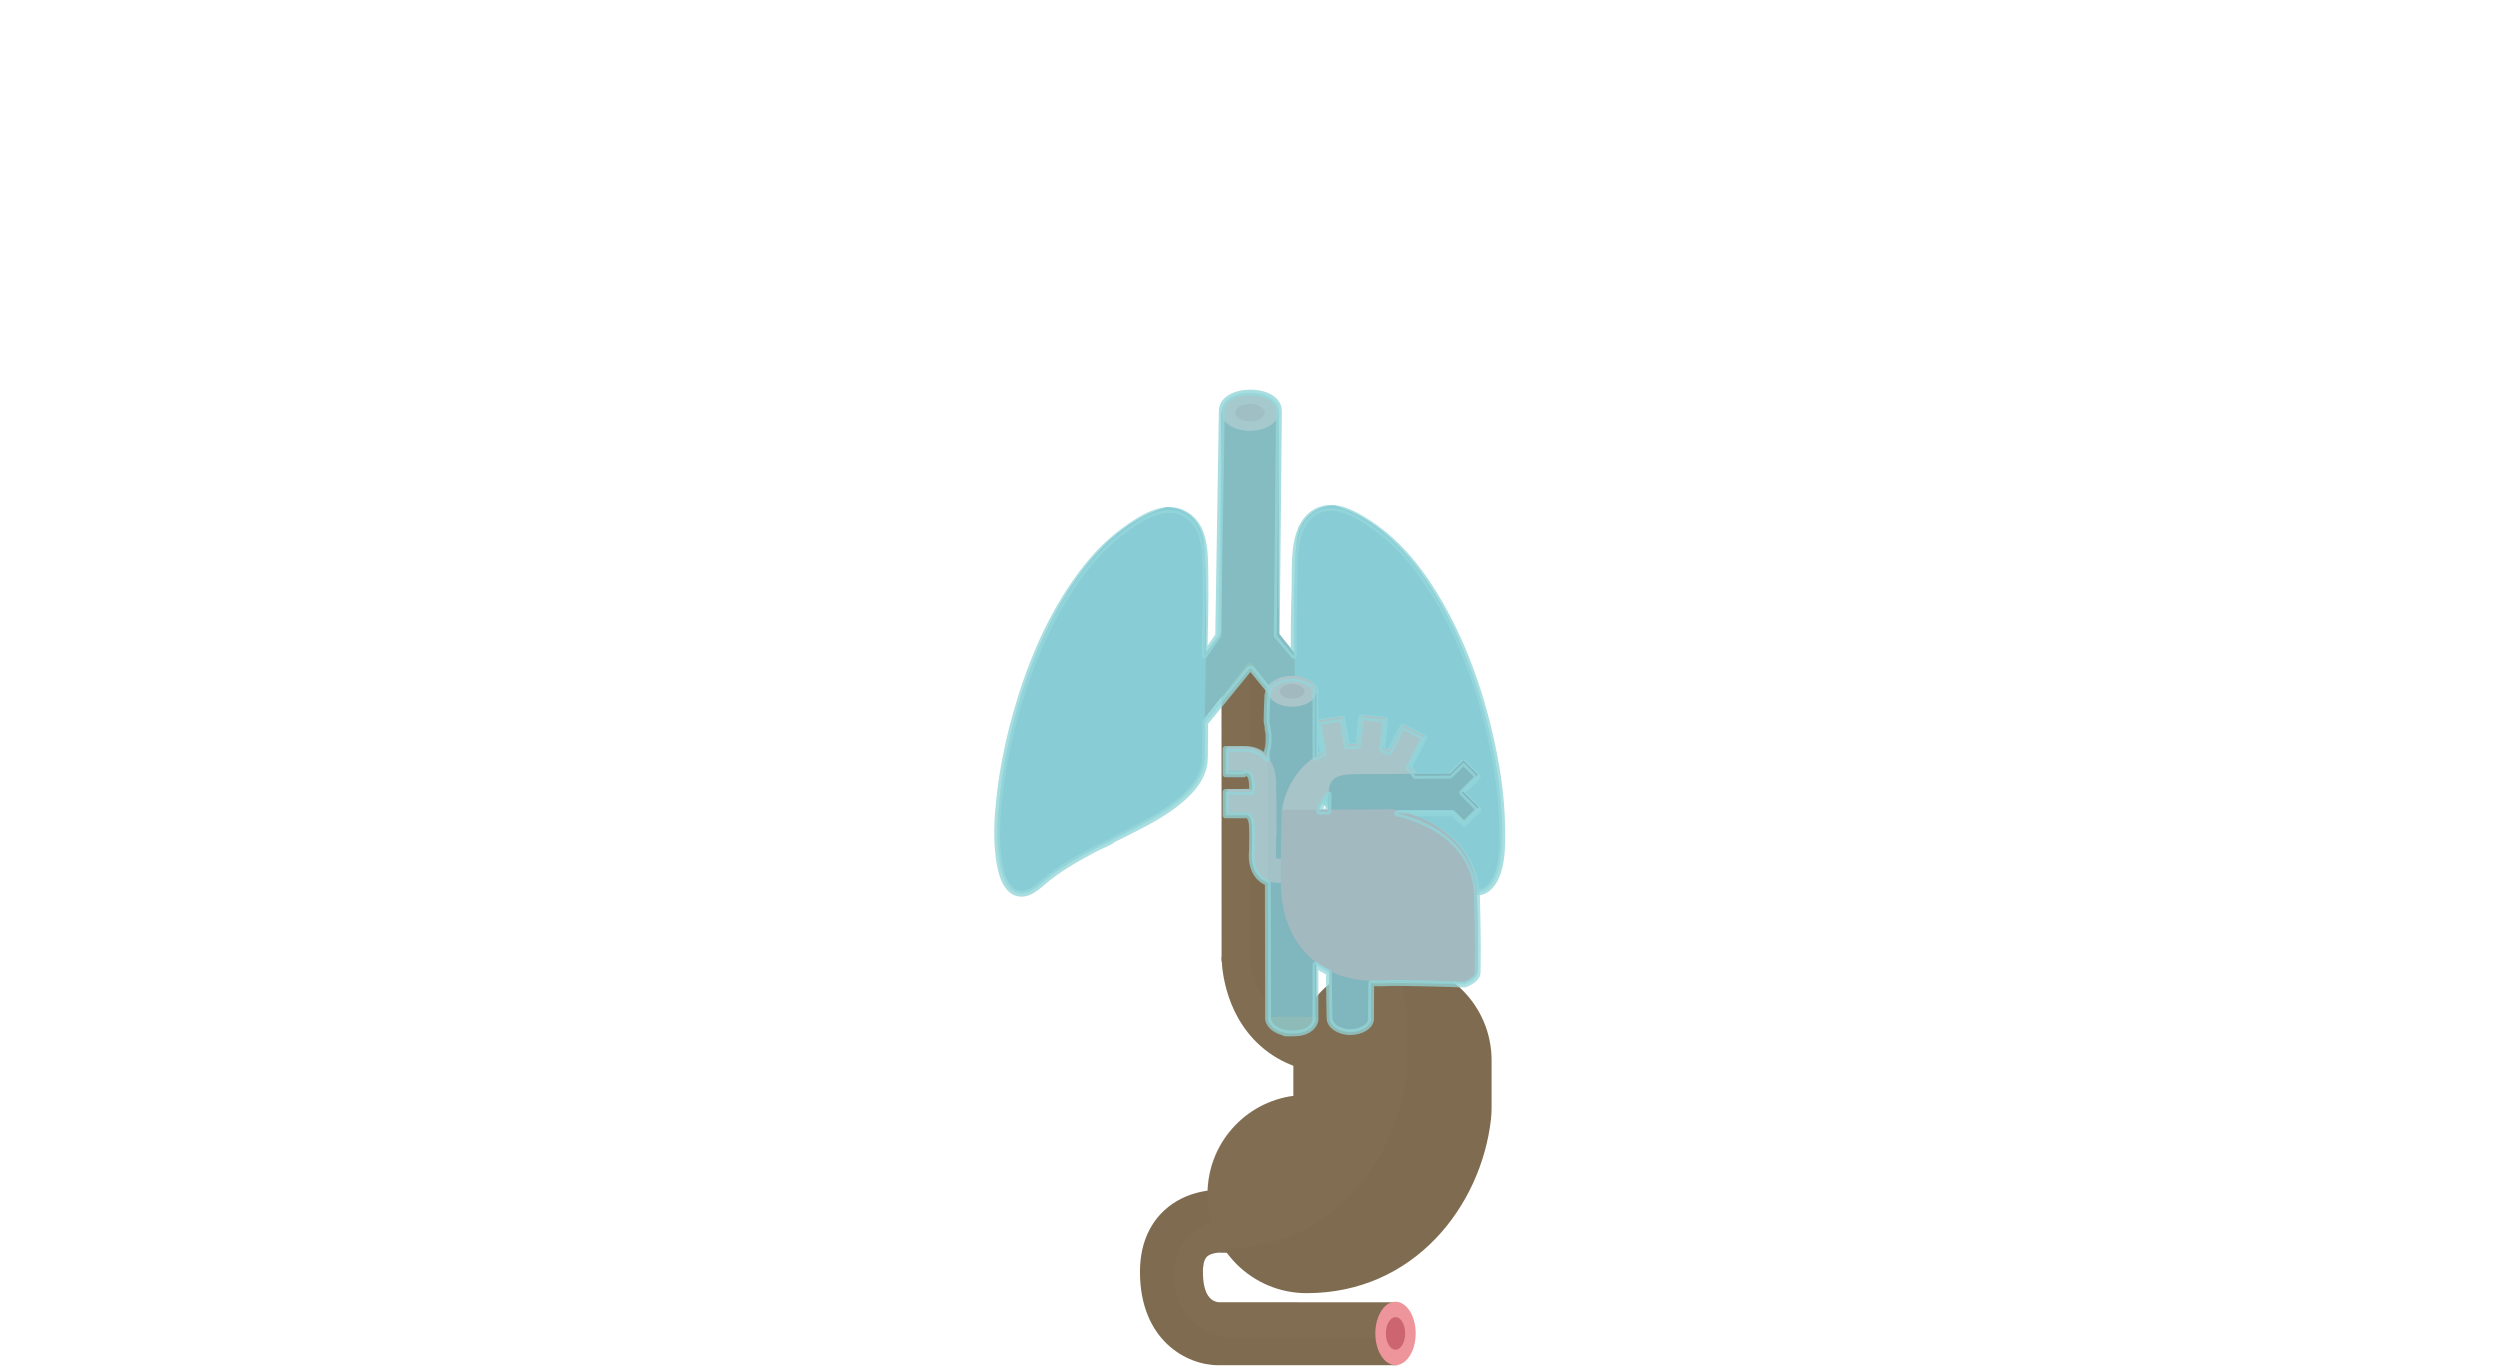 <?xml version="1.0" encoding="utf-8"?>
<!-- Generator: Adobe Illustrator 16.0.0, SVG Export Plug-In . SVG Version: 6.00 Build 0)  -->
<!DOCTYPE svg PUBLIC "-//W3C//DTD SVG 1.1//EN" "http://www.w3.org/Graphics/SVG/1.1/DTD/svg11.dtd">
<svg version="1.1" xmlns="http://www.w3.org/2000/svg" xmlns:xlink="http://www.w3.org/1999/xlink" x="0px" y="0px" width="1280px"
	 height="700px" viewBox="0 0 1280 700" enable-background="new 0 0 1280 700" xml:space="preserve">
<g id="Estomago">
	<g>
		<g>
			<g>
				<g>
					<g>
						<g>
							<path fill="#7F6C50" d="M686.336,549.741c-16.612,0-30.379-4.793-41.028-14.305c-19.284-17.228-19.838-42.701-19.838-45.547
								h29.435h-14.717l14.717-0.112c0.004,0.152,0.355,15.22,10.157,23.833c6.353,5.588,16.032,7.687,28.774,6.249l3.302,29.249
								C693.415,549.528,689.811,549.741,686.336,549.741z"/>
						</g>
						<g>
							<rect x="625.47" y="311.16" fill="#7F6C50" width="29.311" height="181.014"/>
						</g>
					</g>
					<path opacity="0.2" fill="#897558" d="M678.946,519.884c-12.742,1.438-22.422-0.646-28.774-6.234
						c-9.375-8.239-10.104-22.682-10.153-23.682H640v-179h-15l0.526,181c0.348,6.964,2.813,28.35,19.781,43.508
						c9.065,8.097,20.397,12.742,33.813,13.954c1.033-0.085,2.074-0.193,3.127-0.312L678.946,519.884z"/>
				</g>
				<g>
					<path fill="#EE959B" d="M654.604,311.155c0,5.142-6.547,9.306-14.629,9.306c-8.076,0-14.624-4.164-14.624-9.306
						c0-5.142,6.548-9.307,14.624-9.307C648.057,301.849,654.604,306.013,654.604,311.155z"/>
					<ellipse fill="#CC656F" cx="639.975" cy="311.155" rx="7.512" ry="4.452"/>
				</g>
			</g>
		</g>
		<g>
			<g>
				<g>
					<path fill="#7F6C50" d="M623.686,698.986c-16.093,0-40.029-12.74-40.029-47.837c0-16.45,6.752-26.16,12.411-31.41
						c11.334-10.515,26.025-10.717,29.946-10.569h45.506v32.219h-45.885c-0.614-0.004-0.611,0.02-1.215-0.047
						c-1.113-0.054-4.769,0.398-6.503,2.074c-1.779,1.714-2.042,5.578-2.042,7.733c0,9.642,2.777,15.026,8.035,15.606l90.508,0.048
						L715.424,699l-91.235-0.021C624.018,698.982,623.852,698.986,623.686,698.986z"/>
				</g>
			</g>
			<path opacity="0.2" fill="#897558" d="M610.451,631.29c-4.164,3.535-9.131,10.177-9.131,21.254
				c0,23.634,17.611,32.265,29.451,32.265c0.122,0,0.245,0.022,0.371,0.02l82.982,0.354l-0.628-18.357l-89.587-0.073
				c-5.258-0.58-8.035-5.963-8.035-15.605c0-2.155,0.263-6.019,2.042-7.733c1.734-1.676,5.39-2.338,6.503-2.284
				c0.604,0.066,0.601-0.163,1.215-0.163H666v-17h-33.514C629.601,623.968,618.791,624.209,610.451,631.29z"/>
			<g>
				<path fill="#EE959B" d="M714.508,666.476c5.706,0,10.333,7.27,10.333,16.241c0,8.967-4.627,16.237-10.333,16.237
					s-10.334-7.27-10.334-16.237C704.174,673.745,708.802,666.476,714.508,666.476z"/>
			</g>
			<path fill="#CC656F" d="M714.508,674.375c2.731,0,4.944,3.734,4.944,8.341c0,4.603-2.213,8.338-4.944,8.338
				c-2.73,0-4.944-3.735-4.944-8.338C709.563,678.109,711.777,674.375,714.508,674.375z"/>
		</g>
		<g>
			<g>
				<path fill="#7F6C50" d="M669,662.098c-28.018,0-50.727-22.713-50.727-50.727c0-25.723,19.141-46.974,43.964-50.283v-18.202
					c0-28.017,22.711-50.726,50.727-50.726c28.019,0,50.728,22.709,50.728,50.726v24.52c0,1.942-0.111,3.885-0.332,5.815
					C758.264,617.388,724.215,662.098,669,662.098z"/>
			</g>
			<path opacity="0.2" fill="#897558" d="M662,542.887v18.202c-25,3.309-43.846,24.56-43.846,50.283
				c0,10.319,3.148,19.913,8.442,27.923c54.903-0.285,88.374-44.846,93.452-88.87c0.221-1.931-0.049-3.873-0.049-5.815v-24.52
				c0-10.316-2.795-19.907-8.084-27.916C684.141,492.455,662,515.044,662,542.887z"/>
		</g>
	</g>
</g>
<g id="Pulmon">
	<g>
		<g>
			<g>
				<g>
					<g>
						<rect x="625.346" y="211.266" fill="#485766" width="29.311" height="128.256"/>
						<g>
							
								<rect x="610.692" y="320.799" transform="matrix(0.785 0.619 -0.619 0.785 347.825 -309.964)" fill="#485766" width="20.351" height="51.537"/>
							
								<rect x="648.958" y="320.798" transform="matrix(-0.785 0.619 -0.619 -0.785 1391.343 210.779)" fill="#485766" width="20.354" height="51.539"/>
						</g>
					</g>
					<g>
						<g>
							<g>
								<path fill="#5BA4C2" d="M597.023,259.736c10.586,0,18.82,7.324,19.637,20.351c2.082,33.318,0,72.462,0,108.664
									c-2.99,27.628-59.912,42.127-82.525,62.403C488.026,492.485,512.35,284.16,597.023,259.736z"/>
							</g>
							<g>
								<g>
									<path fill="#5BA4C2" d="M683.344,258.847c-10.579-0.024-18.836,7.284-19.678,20.311
										c-2.154,33.311-0.16,72.459-0.24,108.664c2.923,27.632,59.812,42.26,82.381,62.584
										C791.819,491.844,767.965,283.459,683.344,258.847z"/>
								</g>
							</g>
						</g>
					</g>
				</g>
			</g>
			<polygon opacity="0.1" fill="#485766" points="639.686,339.522 625.346,324.522 625.346,211.266 639.686,211.266 			"/>
			<path opacity="0.25" fill="#5BA4C2" d="M616.702,379.843c0.012-1.477,0.023-2.953,0.04-4.436c0.01-0.875,0.022-1.754,0.034-2.631
				c0.018-1.39,0.035-2.778,0.056-4.172c0.014-0.874,0.027-1.749,0.042-2.624c0.023-1.444,0.046-2.888,0.071-4.335
				c0.013-0.743,0.026-1.487,0.04-2.231c0.087-4.853,0.179-9.714,0.267-14.568c0.014-0.782,0.027-1.564,0.041-2.346
				c0.025-1.414,0.049-2.825,0.071-4.236c0.015-0.901,0.028-1.802,0.042-2.702c0.02-1.323,0.038-2.643,0.056-3.962
				c0.013-0.949,0.023-1.896,0.034-2.844c0.016-1.272,0.028-2.543,0.039-3.811c0.01-0.971,0.016-1.938,0.021-2.906
				c0.009-1.246,0.016-2.491,0.02-3.731c0.004-0.973,0.004-1.941,0.004-2.911c0-1.223,0-2.444-0.004-3.66
				c-0.004-0.982-0.012-1.956-0.02-2.934c-0.009-1.192-0.017-2.387-0.031-3.571c-0.012-0.985-0.03-1.961-0.046-2.94
				c-0.02-1.166-0.036-2.334-0.062-3.491c-0.021-0.989-0.053-1.966-0.079-2.948c-0.03-1.13-0.058-2.266-0.096-3.386
				c-0.035-1.044-0.078-2.073-0.12-3.109c-0.042-1.04-0.123-2.088-0.123-3.119c0-0.002,0-0.005,0-0.007
				c-47,19.743-46.298,92.586-46.017,142.731c21.941-11.379,43.853-23.35,45.679-40.212c0-2.202,0.007-4.415,0.021-6.636
				C616.688,381.36,616.695,380.6,616.702,379.843z"/>
			<path opacity="0.25" fill="#5BA4C2" d="M714.766,431.13c0.199-52.78-1.87-122.675-51.526-143.978
				c-1.418,31.482,0.261,67.319,0.187,100.669C665.366,406.165,691.089,418.778,714.766,431.13z"/>
		</g>
		<g>
			<path fill="#EE959B" d="M654.604,211.274c0,5.142-6.547,9.306-14.629,9.306c-8.076,0-14.624-4.165-14.624-9.306
				s6.548-9.307,14.624-9.307C648.057,201.968,654.604,206.133,654.604,211.274z"/>
			<ellipse fill="#CC656F" cx="639.975" cy="211.274" rx="7.512" ry="4.453"/>
		</g>
	</g>
	
		<path opacity="0.8" fill="#93D5D9" stroke="#93D5D9" stroke-width="3" stroke-linecap="round" stroke-linejoin="round" stroke-miterlimit="10" d="
		M665.3,272.838c-3.197,9.192-2.223,20.632-2.537,30.254c-0.355,10.891-0.472,21.789-0.331,32.685
		c-2.907-3.444-5.814-6.888-8.722-10.332l1.103-114.977l0,0c-0.018-12.634-29.233-12.634-29.251,0l-1.852,114.978l-7,10.053
		c0.199-13.607,0.674-27.259,0.439-40.867c-0.186-10.868,0.492-25.277-10.455-31.455c-10.346-5.838-22.23,1.939-30.708,8.063
		c-9.782,7.067-17.952,16.201-24.878,26.031c-14.756,20.945-24.646,45.295-31.414,69.897c-3.516,12.777-6.2,25.806-7.741,38.972
		c-1.448,12.371-2.339,25.435,0.198,37.729c1.003,4.864,3.209,11.872,8.629,13.417c6.16,1.754,11.445-4.261,15.723-7.65
		c5.032-3.988,10.484-7.411,16.067-10.568c3.013-1.704,6.067-3.332,9.134-4.938c0.879-0.46,8.006-3.498,8.006-4.167
		c12.446-6.368,25.123-11.842,35.736-21.221c4.678-4.135,8.947-9.167,10.703-15.274c1.07-3.726,0.744-7.663,0.814-11.499
		c0.075-4.15,0.158-8.302,0.081-12.453c0.001,0.191,0.003,0.383,0.005,0.575c7.513-9.207,15.025-18.415,22.538-27.622h1.246
		l22.682,27.804c0.147,11.842-1.453,23.129,6.72,32.748c7.377,8.681,17.895,14.723,27.739,20.149
		c11.147,6.145,22.757,11.479,33.694,18c5.084,3.031,9.89,6.41,14.395,10.25c3.974,3.387,9.898,7.726,15.064,3.982
		c8.865-6.424,8.129-23.688,7.949-33.245c-0.248-13.224-2.12-26.457-4.799-39.394c-5.254-25.357-13.774-50.48-26.61-73.04
		c-9.069-15.939-20.654-31.253-36.146-41.437c-6.789-4.463-15.525-9.807-23.875-7.809
		C671.272,262.002,667.381,266.854,665.3,272.838C663.523,277.946,668.062,264.897,665.3,272.838z"/>
</g>
<g id="Corazon">
	<g>
		<g>
			<g>
				<g>
					<path fill="#485766" d="M649.279,520.566h24.641c0,0,0-167.446,0-167.461h-24.641
						C648.86,372.928,649.279,520.566,649.279,520.566z"/>
				</g>
				<g>
					<g>
						<path fill="#E28E94" d="M661.674,451.986h-7.486c-5.115,0-8.189-2.33-9.863-4.274c-3.945-4.601-3.566-10.979-3.317-13.094
							c0.052-2.814,0.374-21.985,0-33.96c-0.079-2.546-0.648-4.49-1.562-5.323c-0.668-0.614-1.594-0.668-1.891-0.668l-0.477,0.091
							l-0.197-0.062h-8.654v-12.359h8.425c1.668-0.111,6.56-0.052,10.774,3.55c3.739,3.208,5.745,8.046,5.937,14.387
							c0.414,13.195,0.018,34.051,0,34.935l-0.006,0.419l-0.064,0.398c-0.164,1.203,0.025,2.968,0.365,3.551
							c0.09,0.02,0.266,0.048,0.531,0.048h7.486V451.986L661.674,451.986z"/>
						<path fill="#E28E94" d="M637.077,416.398l0.477-0.094c0.297,0.003,1.223,0.057,1.891,0.662
							c0.914,0.841,1.483,2.778,1.562,5.334c0.052,1.67,0.089,3.485,0.113,5.367h12.371c-0.033-2.019-0.073-3.954-0.13-5.752
							c-0.191-6.348-2.197-11.186-5.937-14.396c-4.215-3.599-9.106-3.652-10.774-3.551h-8.425v12.363h8.654L637.077,416.398z"/>
					</g>
				</g>
			</g>
			<path opacity="0.1" fill="#485766" d="M663,352.968h-13.721c-0.396,19-0.044,151.448-0.004,166.179
				c-0.048,0.282-0.076,0.602-0.076,0.891c0,4.345,5.539,8.087,12.373,8.087c0.484,0,0.959-0.022,1.428-0.056V352.968z"/>
			<g>
				<path fill="#EE959B" d="M673.943,353.979c0,4.345-5.541,7.87-12.371,7.87c-6.834,0-12.373-3.524-12.373-7.87
					c0-4.349,5.539-7.874,12.373-7.874C668.402,346.105,673.943,349.63,673.943,353.979z"/>
				<path fill="#CC656F" d="M667.924,353.979c0,2.077-2.846,3.764-6.352,3.764c-3.511,0-6.354-1.688-6.354-3.764
					c0-2.082,2.843-3.769,6.354-3.769C665.078,350.21,667.924,351.897,667.924,353.979z"/>
			</g>
		</g>
		<path fill="#485766" d="M702.618,413.968h-22.447c-0.255,28,0.567,98.85,0.654,106.168c-0.007,0.1-0.023,0.1-0.023,0.201
			c0,3.698,4.709,6.844,10.518,6.844c5.632,0,10.217-3.213,10.487-6.213h0.138L702.618,413.968z"/>
		<g>
			<path fill="#E28E94" d="M721.282,392.009l7.888-15.308l-10.998-5.658l-6.866,13.339c-1.205-0.603-2.45-1.135-3.73-1.588
				l1.653-15.287l-12.292-1.322l-1.585,14.642c-1.145,0.021-2.303,0.082-3.478,0.201c-0.743,0.073-1.473,0.17-2.194,0.277
				l-2.363-14.483l-12.195,1.987l2.621,16.114c-14.69,7.117-20.424,21.708-21.357,30.046l18.424,2.074
				c0-0.042,0.584-4.039,3.087-8.161c3.408-5.589,8.595-8.669,15.851-9.399c15.572-1.579,19.275,13.605,19.684,15.492l17.416-4.357
				c-0.184-0.881-0.725-6.472-6.104-14.265C723.66,394.792,722.512,393.345,721.282,392.009z"/>
			<path opacity="0.2" fill="#E28E94" d="M718.172,371.043l-6.866,13.339c-1.205-0.603-2.45-1.135-3.73-1.588l1.653-15.287
				l-12.292-1.322l-1.585,14.642c-1.145,0.021-2.303,0.082-3.478,0.201c-0.743,0.073-1.473,0.17-2.194,0.277l-2.363-14.483
				l-12.195,1.987l2.621,16.114c-14.69,7.117-20.424,21.708-21.357,30.046l6.635,0.747l3.053-1.18c0,0,5.414-25.279,27.524-25.279
				s24.967,15.711,24.967,15.711h10.781c-0.88-2.335-2.294-5.271-4.603-8.615c-1.082-1.561-2.23-3.008-3.46-4.344l7.888-15.308
				L718.172,371.043z"/>
		</g>
		<g>
			<path fill="#485766" d="M748.562,404.769l8.096-8.091l-7.361-7.367l-6.793,6.799c0,0-41.004,0.281-48.167,0.281
				c-9.161,0-14.062,1.528-14.098,10.129c-0.003,1.549-0.119,4.459-0.147,8.317h63.83l5.752,5.762l7.361-7.357L748.562,404.769z"/>
			<path opacity="0.2" fill="#485766" d="M749.297,389.311l-6.793,6.799c0,0-41.004,0.281-48.167,0.281
				c-8.579,0-13.421,1.341-14.031,8.576h68.456l-0.199-0.199l8.096-8.091L749.297,389.311z"/>
		</g>
		<g>
			<path fill="#CC656F" d="M756.217,457.762c0.584,22.409,0.453,30.569,0.314,39.149c-0.065,4.014-6.719,6.183-6.719,6.183
				s-23.545-0.908-46.721-0.908c-23.174,0-47.318-15.044-47.318-51.185c0-20.28,0.47-36.313,0.47-36.313l56.509-0.387
				C712.752,414.301,755.248,421.062,756.217,457.762z"/>
			<path opacity="0.2" fill="#CC656F" d="M719.15,458.231c-0.969-36.701-43.465-43.461-43.465-43.461l-19.448,0.133
				c-0.055,1.945-0.464,17.169-0.464,36.098c0,36.141,24.145,51.185,47.318,51.185c5.588,0,11.195,0.053,16.49,0.133
				C719.573,487.656,719.467,470.371,719.15,458.231z"/>
		</g>
	</g>
	
		<path opacity="0.75" fill="#93D5D9" stroke="#93D5D9" stroke-width="3" stroke-linecap="round" stroke-linejoin="round" stroke-miterlimit="10" d="
		M715.346,416.468h28.576l5.752,5.447l7.361-7.515l-8.473-8.552l8.096-8.13l-7.361-7.386l-6.793,6.79c0,0-8.171,0.051-17.854,0.113
		c-1.057-1.512-2.172-2.922-3.368-4.222l7.888-15.309l-10.998-5.659l-6.866,13.339c-1.205-0.603-2.45-1.136-3.73-1.588l1.653-15.288
		l-12.292-1.322l-1.585,14.642c-1.145,0.021-2.303,0.083-3.478,0.202c-0.743,0.073-1.473,0.17-2.194,0.277l-2.363-14.483
		l-12.195,1.987l2.411,16.114c-1.357,0.658-3.032,1.398-4.032,2.172c0-16.579,0-29.072,0-32.822c0-0.099,0.023-0.196,0.023-0.295
		c0-0.1-0.023-0.197-0.023-0.295c0-0.376,0-0.216,0-0.216h0.363c-0.684-4-5.926-6.931-12.291-6.931
		c-6.295,0-11.479,2.931-12.26,6.931h-0.033c0,0-0.002-0.146-0.003-0.1c-0.048,0.283-0.077,0.445-0.077,0.736
		c0,0.22-0.301,0.374-0.273,0.589c-0.043,3.02-0.426,7.599-0.426,13.443c0,0.104,0,0.209,0,0.314c0,0.636,0.318,1.287,0.316,1.95
		c0,0.174,0.161,0.347,0.16,0.523c-0.002,0.639,0.077,1.291,0.075,1.953c-0.001,0.219,0.228,0.436,0.228,0.657
		c-0.002,0.536,0.221,1.081,0.221,1.631c0,0.37,0,0.736,0,1.112c0,0.507,0,1.025,0,1.543c0,0.39,0,0.776,0,1.172
		c0,0.473-0.193,0.957-0.195,1.438c0,0.5-0.098,0.998-0.098,1.507c-0.001,0.251-0.353,0.509-0.353,0.762
		c-0.002,0.713-0.354,1.428-0.354,2.158c0,0.062,0,0.126,0,0.188c0,0.845,0.301,1.694,0.3,2.56c-0.519-0.611-0.915-1.13-1.526-1.655
		c-4.215-3.601-8.955-3.483-10.623-3.483h-9.15v13h9.38l0.197-0.324l0.477-0.283c0.297,0,1.223-0.043,1.891,0.571
		c0.914,0.833,1.483,2.729,1.562,5.275c0.036,1.172,0.066,2.64,0.091,3.928c-1.965-0.454-3.611-0.166-4.447-0.166h-9.15v12h9.38
		l0.197-0.002l0.477-0.127c0.297,0.003,1.223,0.04,1.891,0.645c0.914,0.841,1.483,2.77,1.562,5.326
		c0.048,1.538,0.081,3.203,0.106,4.926c-0.042,3.694-0.09,6.448-0.106,7.385c-0.249,2.115-0.628,8.492,3.317,13.093
		c1.025,1.191,2.584,2.521,4.808,3.378c0.048,32.262,0.126,61.438,0.144,68.056c-0.048,0.282-0.076,0.601-0.076,0.891
		c0,4.345,5.289,8.087,12.123,8.087c0.484,0-8.799-0.056,1.178-0.056s11-6.602,11-6.602s0-12.083,0-28.666
		c2,1.599,4.546,2.979,6.864,4.156c0.119,11.926,0.327,20.829,0.356,23.178c-0.008,0.1,0.028,0.1,0.028,0.201
		c0,3.698,4.735,7.094,10.544,7.094c5.632,0,10.243-2.963,10.514-5.963h0.138l0.118-19.054c0.344,0.007,0.687,0.033,1.029,0.033
		c1.36,0,2.723,0.021,4.08,0.021c0.051,0,0.103,0,0.154,0c1.324,0,2.645-0.122,3.958-0.111c0.081,0.001,0.161-0.067,0.241-0.066
		c1.332,0.011,2.656-0.009,3.967,0.006c0.033,0,0.068-0.016,0.102-0.016c1.346,0.017,2.677,0.026,3.988,0.046l0,0
		c16.668,0.252,30.23,0.771,30.23,0.771s6.653-2.171,6.719-6.185c0.139-8.58,0.27-16.426-0.314-38.835
		C755.394,427.886,724.578,418.468,715.346,416.468z M680.273,406.711c-0.012,0.269-0.033,0.525-0.034,0.809
		c-0.003,1.505-0.112,4.305-0.145,8.004l-4.7,0.032c0.457-1.526,1.23-3.583,2.501-5.675
		C678.607,408.714,679.402,407.662,680.273,406.711z"/>
</g>
</svg>
